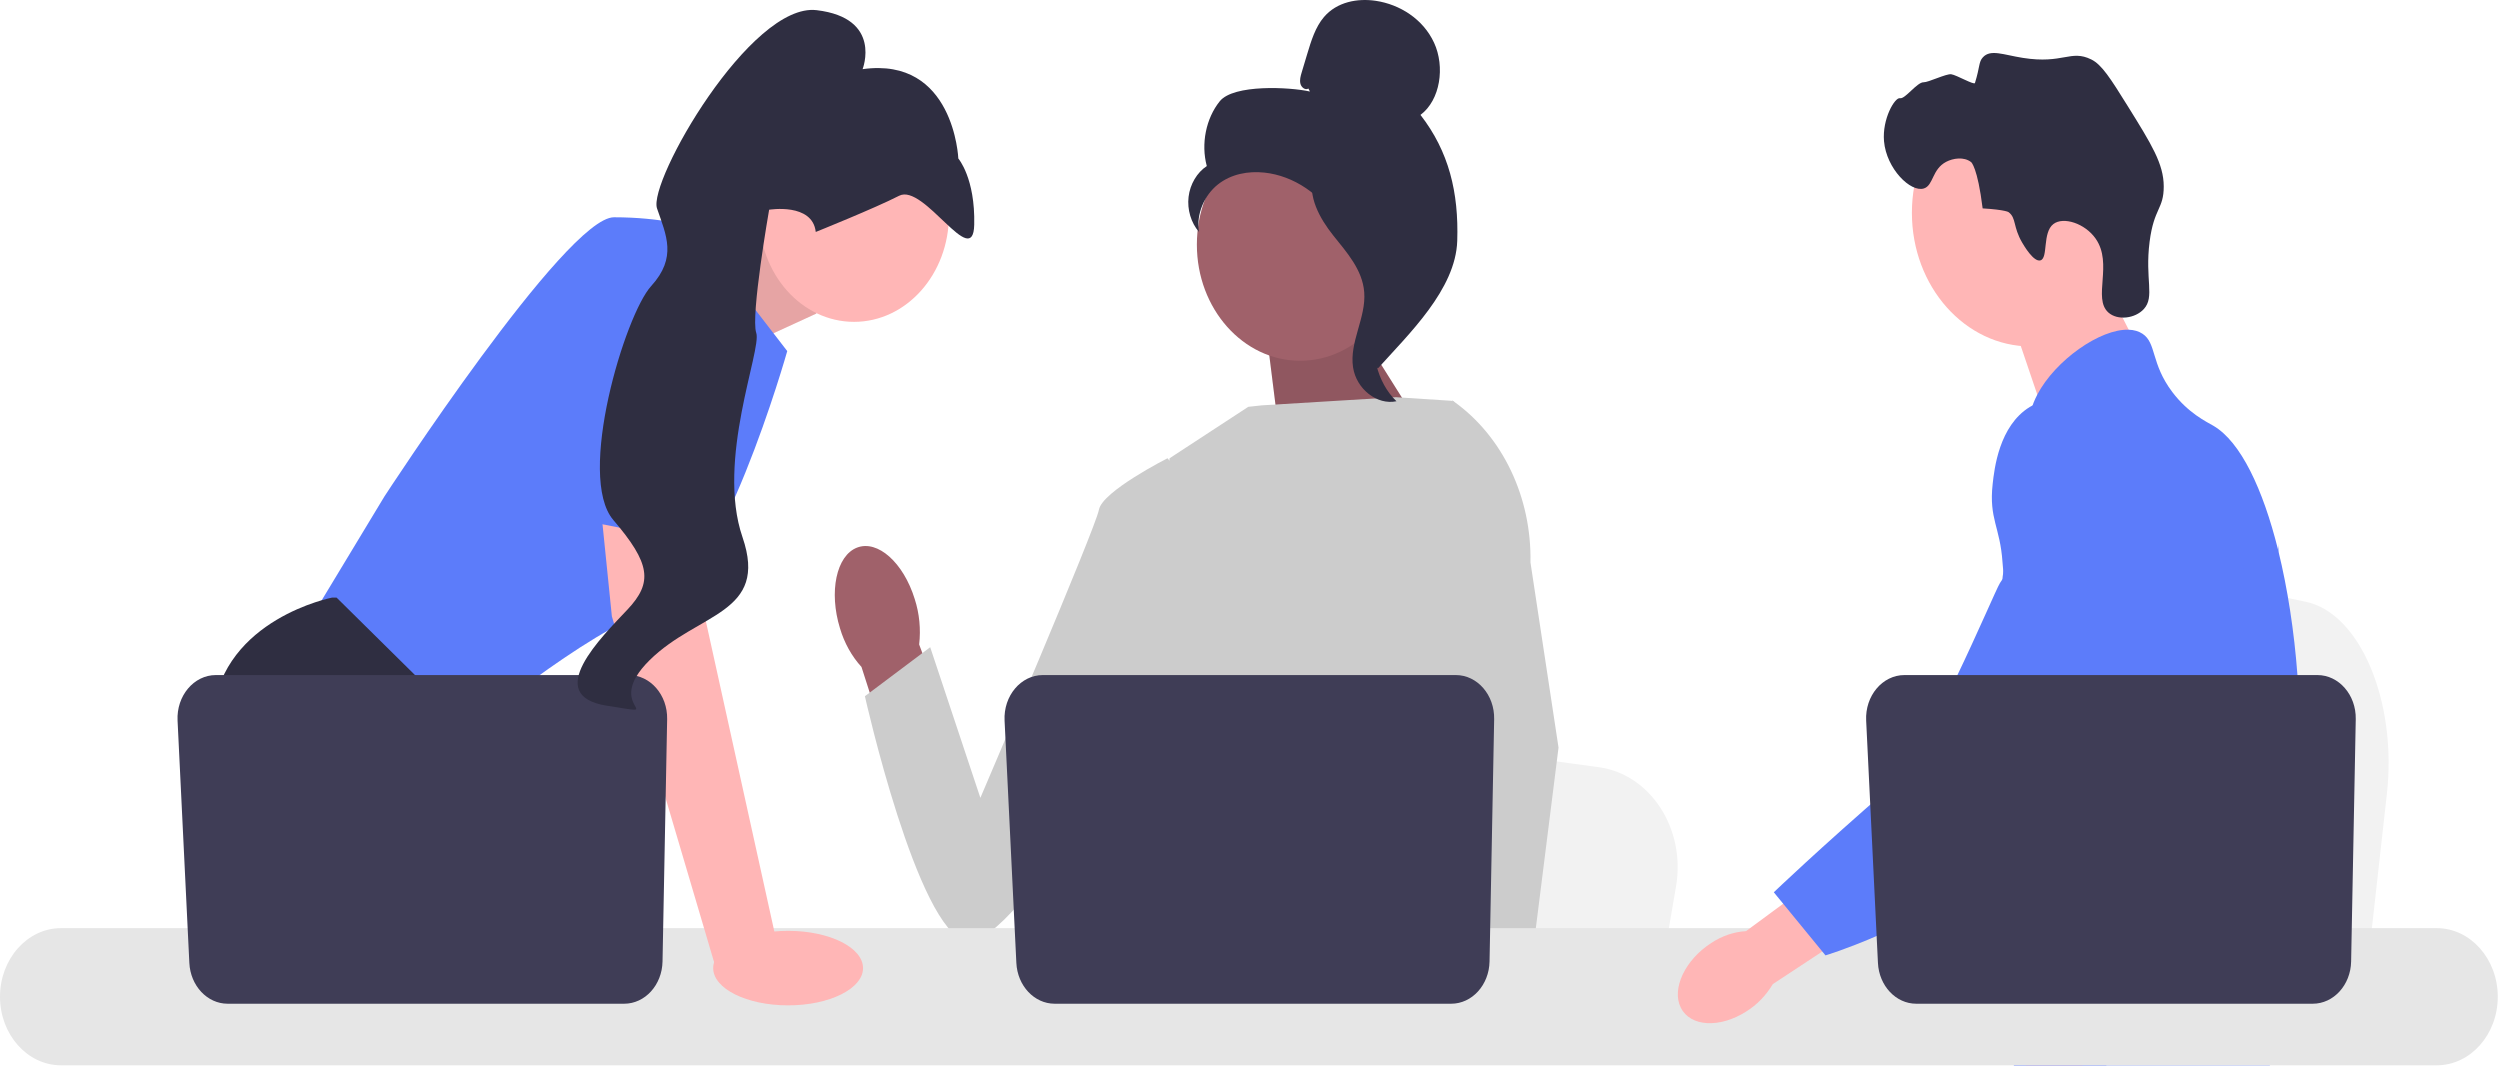<svg width="899" height="384" viewBox="0 0 899 384" fill="none" xmlns="http://www.w3.org/2000/svg">
<path d="M858.331 285.412L855.518 310.605L848.534 373.18H708.249C709.344 359.155 710.842 338.968 712.442 317.175C712.6 314.999 712.765 312.809 712.923 310.605C716.935 255.825 721.325 193.835 721.325 193.835L739.768 197.699L775.55 205.181L790.131 208.228L829.177 216.403C848.645 220.471 862.036 252.166 858.331 285.412V285.412Z" fill="#F2F2F2"/>
<path d="M752.218 92.466L769.469 126.412L736.312 152.835L722.167 111.109L752.218 92.466Z" fill="#FFB6B6"/>
<path d="M730.257 124.579C753.86 124.579 772.994 103.064 772.994 76.523C772.994 49.982 753.86 28.466 730.257 28.466C706.653 28.466 687.519 49.982 687.519 76.523C687.519 103.064 706.653 124.579 730.257 124.579Z" fill="#FFB6B6"/>
<path d="M727.187 87.266C723.794 81.459 725.126 78.421 722.285 76.287C722.285 76.287 721.141 75.428 712.959 74.939C711.128 60.113 708.841 58.315 708.841 58.315C706.205 56.243 702.294 56.916 699.861 58.184C694.714 60.864 695.311 66.654 691.846 67.762C687.059 69.292 678.35 60.664 677.492 50.786C676.792 42.729 681.409 34.903 683.24 35.317C685.055 35.728 689.402 29.488 691.749 29.584C693.352 29.65 699.901 26.449 701.662 26.7C703.586 26.973 709.93 30.695 710.194 29.845C712.031 23.935 711.491 22.295 713.05 20.605C715.812 17.609 720.33 19.695 727.418 20.815C742.002 23.119 744.547 17.712 752.021 21.377C755.797 23.229 758.956 28.222 765.12 38.132C773.741 51.992 778.051 58.922 778.079 67.005C778.107 75.248 774.557 74.724 772.998 86.927C771.262 100.511 774.95 106.723 770.921 111.136C767.807 114.546 761.478 115.356 758.153 112.363C752.46 107.238 759.91 94.871 753.61 85.835C749.743 80.289 741.965 77.821 738.402 80.563C734.374 83.663 736.593 92.761 733.76 93.624C731.334 94.363 727.779 88.278 727.187 87.266L727.187 87.266Z" fill="#2F2E41"/>
<path d="M826.742 276.541C825.55 299.46 820.815 306.695 819.157 333.762C818.795 339.705 818.577 346.603 818.577 354.829C818.577 356.926 818.587 358.954 818.587 360.935C818.587 365.152 818.515 369.138 818.079 373.18C817.748 376.408 817.179 379.659 816.235 383.084H724.189C724.178 383.061 724.178 383.038 724.167 383.014C723.629 380.381 723.287 377.864 723.028 375.453C722.945 374.684 722.872 373.926 722.81 373.18C722.727 372.307 722.655 371.445 722.583 370.594C722.302 367.203 722.023 363.999 721.359 360.935C720.469 356.705 718.852 352.72 715.536 348.875C714.179 347.302 712.822 346.079 711.495 345.007C711.236 344.808 710.987 344.61 710.728 344.412C707.06 341.581 703.589 339.542 700.583 333.762C700.532 333.681 700.49 333.588 700.449 333.506C699.931 332.493 698.584 329.836 697.609 326.294C696.583 322.612 695.962 317.986 697.081 313.256C699.744 302.047 709.609 300.928 717.671 289.602C718.541 288.379 719.401 287.027 720.22 285.524C723.867 278.859 724.851 272.987 726.012 266.008C726.198 264.877 726.364 263.759 726.499 262.675C726.603 261.859 726.696 261.056 726.769 260.263C727.411 253.61 727.1 247.877 726.344 242.751C723.878 225.96 716.603 215.567 721.743 200.501C723.36 195.771 725.65 192.217 727.96 189.176C732.851 182.732 737.877 178.549 737.007 170.231C736.125 161.841 730.468 160.687 729.836 153.358C729.514 149.653 730.592 145.75 732.613 141.916V141.905C739.079 129.565 755.223 118.205 765.481 118.566C767.378 118.625 769.056 119.102 770.455 120.023C775.523 123.378 773.409 130.707 781.17 140.984C786.941 148.616 793.469 151.669 795.946 153.114C805.759 158.87 813.738 175.846 819.157 197.554C819.198 197.717 819.24 197.88 819.281 198.055C822.629 211.652 824.992 227.091 826.162 242.751C826.659 249.381 826.95 256.046 827.011 262.64C827.064 267.907 826.96 272.475 826.742 276.541Z" fill="#5C7CFA"/>
<path d="M757.815 355.06L755.939 360.933L754.758 364.615L752.022 373.179L748.851 383.083H728.469L731.889 373.179L733.474 368.565L736.106 360.933L740.52 348.116L757.815 355.06Z" fill="#FFB6B6"/>
<path d="M819.48 195.548C819.428 196.305 819.355 197.144 819.283 198.053C818.475 207.305 816.568 223.862 813.781 242.749C812.309 252.711 810.589 263.326 808.651 273.871C804.486 296.627 799.305 319.033 793.45 333.761C792.404 336.418 791.326 338.818 790.227 340.938C789.388 342.558 788.507 344.154 787.585 345.727C784.601 350.889 781.253 355.783 777.782 360.35C777.648 360.548 777.492 360.735 777.337 360.933C776.778 361.678 776.197 362.413 775.617 363.147C772.777 366.747 769.876 370.103 767.068 373.179C763.649 376.931 760.353 380.252 757.4 383.083H724.303L724.169 383.013L719.402 380.636C719.402 380.636 720.759 378.841 723.029 375.451C723.496 374.763 723.992 374.006 724.532 373.179C725.195 372.165 725.91 371.046 726.676 369.835C728.272 367.295 730.085 364.312 732.033 360.933C735.806 354.396 740.105 346.356 744.448 337.047C744.945 335.963 745.452 334.868 745.96 333.761C745.97 333.726 745.992 333.691 746.002 333.656C746.862 331.768 747.712 329.823 748.561 327.842C755.763 310.993 757.825 297.011 758.416 292.479C759.245 286.07 760.394 277.11 760.084 267.252C759.876 260.751 759.037 253.876 757.038 247.049V247.037C756.623 245.604 756.157 244.171 755.628 242.749C754.685 240.197 753.566 237.68 752.239 235.199C746.385 224.27 741.629 223.815 737.847 211.907C736.728 208.376 734.189 200.407 734.966 191.994V191.983C735.06 190.945 735.215 189.897 735.422 188.848V188.836C735.474 188.545 735.547 188.242 735.619 187.951C736.209 185.376 737.184 182.824 738.665 180.4C741.556 175.693 745.504 172.897 749.038 171.231L749.049 171.219C753.131 169.308 756.654 168.9 757.338 168.83C772.477 167.316 784.217 181.624 790.632 189.442C793.108 192.46 795.378 194.989 797.45 197.051C813.583 213.247 818.009 202.9 819.158 197.552C819.334 196.725 819.428 196.014 819.48 195.548V195.548Z" fill="#5C7CFA"/>
<path d="M819.532 194.942C819.532 195 819.521 195.198 819.48 195.525C819.5 195.35 819.511 195.175 819.521 195.012C819.521 194.977 819.521 194.954 819.532 194.942Z" fill="#FFA94D"/>
<path d="M243.582 94.699L278.589 78.133L293.604 112.745L256.817 129.629L243.582 94.699Z" fill="#FFB6B6"/>
<path opacity="0.1" d="M243.582 94.699L278.589 78.133L293.604 112.745L256.817 129.629L243.582 94.699Z" fill="black"/>
<path d="M248.559 81.509L283.094 126.252C283.094 126.252 259.069 211.516 235.045 219.113C211.021 226.711 166.726 263.856 166.726 263.856L111.169 223.334L138.197 178.592C138.197 178.592 203.513 78.133 220.78 78.133C238.048 78.133 248.559 81.509 248.559 81.509V81.509Z" fill="#5C7CFA"/>
<path d="M201.899 373.18H121.508L116.425 365.54L95.674 334.347L90.899 327.171C90.899 327.171 72.881 290.026 76.635 256.258C80.389 222.491 119.428 214.893 119.428 214.893H121.035L168.828 262.117L165.975 306.066L181.111 334.347L201.899 373.18Z" fill="#2F2E41"/>
<path d="M137.972 373.18H116.425V337.301L137.972 373.18Z" fill="#2F2E41"/>
<path d="M602.707 318.713L600.027 334.347L593.375 373.18H459.747C460.791 364.477 462.217 351.949 463.741 338.425C463.891 337.074 464.049 335.715 464.199 334.347C468.02 300.351 472.202 261.881 472.202 261.881L489.77 264.279L523.854 268.922L537.743 270.813L574.936 275.887C593.48 278.411 606.235 298.081 602.707 318.713H602.707Z" fill="#F2F2F2"/>
<path d="M791.816 373.179H719.337C720.441 371.719 721.064 370.875 721.064 370.875L742.791 366.839L787.559 358.532C787.559 358.532 789.601 364.467 791.816 373.179V373.179Z" fill="#2F2E41"/>
<path d="M484.383 111.584L515.902 161.707L460.922 163.553L455.02 116.449L484.383 111.584Z" fill="#A0616A"/>
<path opacity="0.1" d="M484.383 111.584L515.902 161.707L460.922 163.553L455.02 116.449L484.383 111.584Z" fill="black"/>
<path d="M328.941 215.437C324.897 202.318 315.599 194.03 308.175 196.926C300.75 199.821 298.012 212.802 302.059 225.925C303.612 231.192 306.264 235.964 309.793 239.842L327.553 295.184L350.472 285.259L330.53 231.755C331.167 226.251 330.622 220.655 328.941 215.437Z" fill="#A0616A"/>
<path d="M542.299 189.896L542.256 240.978L538.03 259.846L529.336 298.654L523.007 334.346L518.292 360.939L516.61 370.436C515.342 371.39 514.08 372.301 512.819 373.179H403.005C396.766 368.967 393.275 365.691 393.275 365.691C393.275 365.691 395.002 363.868 396.977 360.939C400.31 355.992 404.342 347.887 401.872 340.146C401.354 338.525 401.218 336.55 401.376 334.346C402.382 319.809 415.941 295.226 415.941 295.226L413.133 258.74L411.902 242.751L420.583 164.789L448.879 146.293L453.764 145.761L501.986 142.832L521.916 144.124L522.825 144.402L542.299 189.896V189.896Z" fill="#CCCCCC"/>
<path d="M544.441 373.181H520.417L519.358 360.94L519.335 360.695L526.137 360.172L543.833 358.812L544.141 366.14L544.381 371.762L544.441 373.181Z" fill="#FFB6B6"/>
<path d="M550.355 202.248L560.447 268.829L552.211 334.348L550.927 344.545L548.66 362.552L547.962 368.09L547.984 368.689L548.157 373.181H519.628L518.577 360.94L518.487 359.842L516.34 334.77L516.302 334.348L511.745 281.18L520.679 242.752L521.34 239.924V239.916L525.227 174.119L522.216 144.218L522.186 143.939C522.246 143.981 522.299 144.023 522.359 144.066C522.517 144.175 522.674 144.285 522.824 144.403C540.362 156.914 550.813 178.863 550.355 202.248Z" fill="#CCCCCC"/>
<path d="M430.803 177.548L419.832 164.788C419.832 164.788 396.347 176.693 395.176 183.298C394.006 189.903 352.54 286.912 352.54 286.912L334.499 232.733L311.017 250.363C311.017 250.363 329.859 334.479 347.481 338.428C365.103 342.377 424.162 238.868 424.162 238.868L430.803 177.548H430.803Z" fill="#CCCCCC"/>
<path d="M876.263 333.761H21.926C9.834 333.761 0 344.83 0 358.428C0 372.025 9.834 383.083 21.926 383.083H876.263C888.356 383.083 898.2 372.026 898.2 358.428C898.2 344.83 888.356 333.761 876.263 333.761Z" fill="#E6E6E6"/>
<path d="M537.3 258.598L535.639 345.756C535.478 354.193 529.349 360.938 521.844 360.938H379.259C371.931 360.938 365.882 354.498 365.482 346.271L361.244 259.113C360.812 250.225 367.105 242.751 375.021 242.751H523.505C531.241 242.751 537.466 249.901 537.3 258.598Z" fill="#3F3D56"/>
<path d="M307.118 115.738C325.959 115.738 341.232 98.564 341.232 77.379C341.232 56.193 325.959 39.019 307.118 39.019C288.278 39.019 273.004 56.193 273.004 77.379C273.004 98.564 288.278 115.738 307.118 115.738Z" fill="#FFB6B6"/>
<path d="M250.06 177.749L253.814 223.335L279.34 338.99L257.287 347.681L220.03 221.647L214.884 170.995L250.06 177.749Z" fill="#FFB6B6"/>
<path d="M239.906 258.598L238.245 345.756C238.084 354.193 231.956 360.938 224.451 360.938H81.865C74.537 360.938 68.488 354.498 68.088 346.271L63.851 259.113C63.419 250.225 69.712 242.751 77.628 242.751H226.112C233.847 242.751 240.072 249.901 239.906 258.598Z" fill="#3F3D56"/>
<path d="M283.405 361.528C298.284 361.528 310.346 355.529 310.346 348.129C310.346 340.729 298.284 334.729 283.405 334.729C268.525 334.729 256.463 340.729 256.463 348.129C256.463 355.529 268.525 361.528 283.405 361.528Z" fill="#FFB6B6"/>
<path d="M197.132 184.717L212.522 92.484C212.522 92.484 255.316 85.73 256.817 101.77C258.319 117.81 255.744 196.198 255.744 196.198L197.132 184.717V184.717Z" fill="#5C7CFA"/>
<path d="M293.347 83.41C293.347 83.41 314.449 74.941 323.351 70.385C332.253 65.828 349.937 97.611 350.331 80.825C350.724 64.04 344.613 57.001 344.613 57.001C344.613 57.001 343.087 20.28 310.187 24.871C310.187 24.871 317.424 6.499 293.669 3.658C269.914 0.818 232.958 65.321 236.268 74.96C239.577 84.6 243.545 92.569 234.155 102.876C224.765 113.183 207.182 171.353 220.56 187.006C233.938 202.659 234.815 209.451 225.649 219.189C216.484 228.927 194.818 250.102 218.243 253.778C241.669 257.454 216.1 254.708 233.565 237.435C251.029 220.161 276.513 220.867 266.997 193.153C257.482 165.439 274.014 125.725 271.945 119.7C269.877 113.675 276.58 75.418 276.58 75.418C276.58 75.418 292.18 72.84 293.347 83.41V83.41Z" fill="#2F2E41"/>
<path d="M467.53 129.727C488.04 129.727 504.666 111.031 504.666 87.969C504.666 64.907 488.04 46.212 467.53 46.212C447.021 46.212 430.395 64.907 430.395 87.969C430.395 111.031 447.021 129.727 467.53 129.727Z" fill="#A0616A"/>
<path d="M470.494 31.83C469.42 32.535 467.98 31.468 467.636 30.123C467.291 28.779 467.692 27.352 468.09 26.026L470.094 19.353C471.515 14.62 473.023 9.722 476.101 6.12C480.746 0.683 488.128 -0.7 494.774 0.302C503.308 1.589 511.728 6.785 515.696 15.378C519.665 23.97 517.975 35.96 510.805 41.321C521.024 54.492 524.586 69.17 524.024 86.637C523.461 104.104 506.533 120.179 495.494 132.484C493.029 130.804 490.787 122.929 492.143 120.068C493.499 117.207 491.556 113.892 493.235 111.257C494.914 108.622 496.319 112.818 494.622 110.198C493.551 108.544 497.731 104.741 496.139 103.751C488.438 98.965 485.877 88.171 481.04 79.906C475.207 69.937 465.222 63.185 454.656 62.065C448.835 61.448 442.687 62.566 437.916 66.366C433.146 70.165 430.057 76.955 431.163 83.411C428.298 80.139 426.872 75.345 427.41 70.794C427.948 66.242 430.438 62.034 433.964 59.717C431.82 51.746 433.656 42.576 438.632 36.408C443.608 30.239 463.792 31.29 471.056 32.913L470.494 31.83Z" fill="#2F2E41"/>
<path d="M471.622 62.307C481.243 63.475 488.19 72.847 494.056 81.501C497.437 86.489 500.978 91.998 500.893 98.269C500.808 104.609 497.038 110.047 495.236 116.055C492.291 125.877 495.161 137.562 502.172 144.291C495.245 145.769 487.757 139.929 486.561 132.116C485.169 123.02 491.3 114.242 490.574 105.049C489.934 96.95 484.258 90.717 479.433 84.661C474.607 78.605 470.075 70.57 472.295 62.831L471.622 62.307Z" fill="#2F2E41"/>
<path d="M615.457 339.04C605.927 345.135 600.999 355.604 604.449 362.423C607.9 369.242 618.421 369.828 627.953 363.729C631.791 361.352 635.066 357.976 637.506 353.883L677.594 327.485L666.176 306.596L627.869 334.837C623.492 335.103 619.236 336.544 615.457 339.04Z" fill="#FFB6B6"/>
<path d="M751.187 145.462C749.989 144.928 739.478 140.452 729.881 146.361C718.858 153.15 717.155 168.647 716.558 174.083C715.179 186.638 719.243 189.453 720.101 202.164C721.706 225.945 725.938 198.815 719.179 209.671C716.839 213.428 692.945 271.656 679.767 283.061C654.138 305.243 637.863 320.864 637.863 320.864L656.443 343.559C656.443 343.559 685.802 334.762 711.752 315.816C738.371 296.381 751.68 286.663 761.977 267.653C762.863 266.016 784.08 225.502 772.686 180.703C770.087 170.484 765.325 151.761 751.187 145.462Z" fill="#5C7CFA"/>
<path d="M847.127 258.598L845.466 345.756C845.305 354.193 839.176 360.938 831.671 360.938H689.086C681.758 360.938 675.709 354.498 675.309 346.271L671.071 259.113C670.639 250.225 676.932 242.751 684.848 242.751H833.332C841.068 242.751 847.292 249.901 847.127 258.598Z" fill="#3F3D56"/>
</svg>
